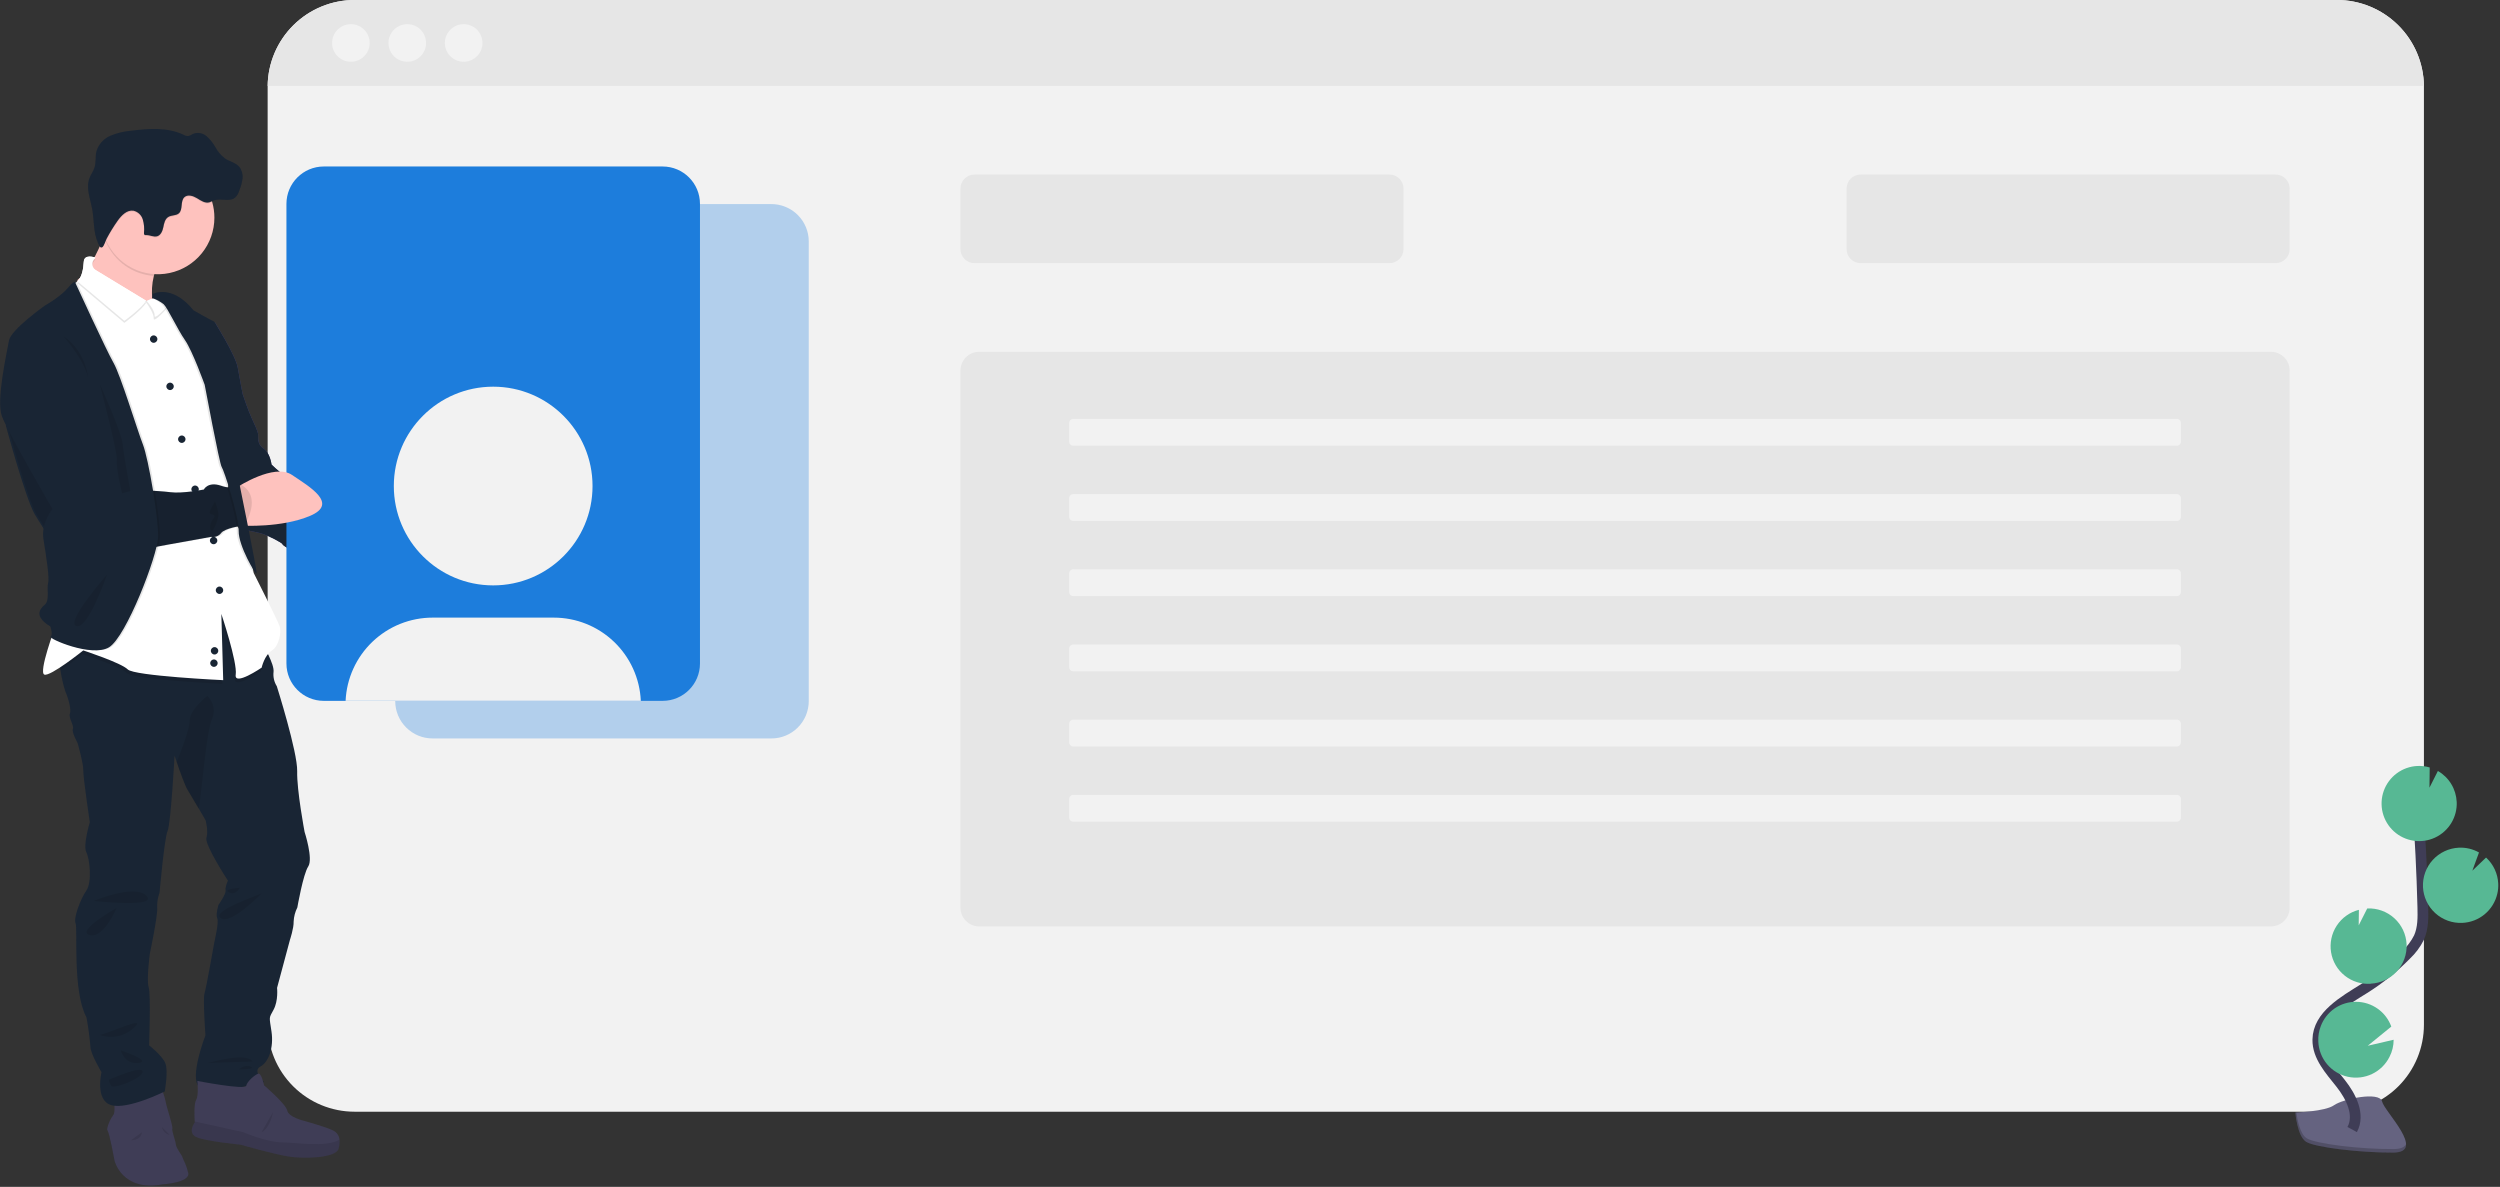 <svg width="931" height="442" viewBox="0 0 931 442" fill="none" xmlns="http://www.w3.org/2000/svg">
<rect x="0" y="0" width="931" height="442" fill="#333333" stroke="none"/>
<g id="about">
<g id="card">
<path id="Vector" d="M902.67 32V381.62C902.67 385.872 901.833 390.083 900.205 394.011C898.578 397.94 896.193 401.509 893.186 404.516C890.179 407.523 886.61 409.908 882.681 411.535C878.753 413.162 874.542 414 870.29 414H132.05C123.462 414 115.226 410.589 109.154 404.516C103.081 398.444 99.67 390.208 99.67 381.62V32C99.775 23.48 103.232 15.344 109.293 9.355C115.353 3.366 123.529 0.005 132.05 0H870.29C878.811 0.005 886.987 3.366 893.047 9.355C899.108 15.344 902.565 23.48 902.67 32V32Z" fill="#F2F2F2"/>
<path id="Vector_2" opacity="0.3" d="M287.25 76H161.09C157.4 76.003 153.862 77.47 151.254 80.081C148.645 82.691 147.18 86.23 147.18 89.92V261.09C147.183 264.78 148.65 268.318 151.261 270.926C153.871 273.535 157.41 275 161.1 275H287.25C289.078 275.001 290.888 274.643 292.578 273.944C294.267 273.246 295.802 272.222 297.096 270.93C298.389 269.638 299.416 268.105 300.117 266.416C300.817 264.728 301.179 262.918 301.18 261.09V89.92C301.18 88.091 300.82 86.28 300.119 84.591C299.419 82.901 298.393 81.366 297.099 80.074C295.806 78.781 294.27 77.756 292.58 77.057C290.89 76.358 289.079 75.999 287.25 76Z" fill="#1D7DDC"/>
<path id="Vector_3" d="M902.67 32H99.67C99.775 23.48 103.232 15.344 109.293 9.355C115.353 3.366 123.529 0.005 132.05 0H870.29C878.811 0.005 886.987 3.366 893.047 9.355C899.108 15.344 902.565 23.48 902.67 32V32Z" fill="#E6E6E6"/>
<path id="Vector_4" d="M130.67 23C134.536 23 137.67 19.866 137.67 16C137.67 12.134 134.536 9 130.67 9C126.804 9 123.67 12.134 123.67 16C123.67 19.866 126.804 23 130.67 23Z" fill="#F2F2F2"/>
<path id="Vector_5" d="M151.67 23C155.536 23 158.67 19.866 158.67 16C158.67 12.134 155.536 9 151.67 9C147.804 9 144.67 12.134 144.67 16C144.67 19.866 147.804 23 151.67 23Z" fill="#F2F2F2"/>
<path id="Vector_6" d="M172.67 23C176.536 23 179.67 19.866 179.67 16C179.67 12.134 176.536 9 172.67 9C168.804 9 165.67 12.134 165.67 16C165.67 19.866 168.804 23 172.67 23Z" fill="#F2F2F2"/>
<path id="Vector_7" d="M517.43 65H362.91C360.016 65 357.67 67.346 357.67 70.24V92.76C357.67 95.654 360.016 98 362.91 98H517.43C520.324 98 522.67 95.654 522.67 92.76V70.24C522.67 67.346 520.324 65 517.43 65Z" fill="#E6E6E6"/>
<path id="Vector_8" d="M847.43 65H692.91C690.016 65 687.67 67.346 687.67 70.24V92.76C687.67 95.654 690.016 98 692.91 98H847.43C850.324 98 852.67 95.654 852.67 92.76V70.24C852.67 67.346 850.324 65 847.43 65Z" fill="#E6E6E6"/>
<path id="Vector_9" d="M845.66 131H364.68C360.808 131 357.67 134.138 357.67 138.01V337.99C357.67 341.862 360.808 345 364.68 345H845.66C849.531 345 852.67 341.862 852.67 337.99V138.01C852.67 134.138 849.531 131 845.66 131Z" fill="#E6E6E6"/>
</g>
<g id="text">
<path id="Vector_10" d="M810.65 156H399.69C398.851 156 398.17 156.681 398.17 157.52V164.48C398.17 165.319 398.851 166 399.69 166H810.65C811.49 166 812.17 165.319 812.17 164.48V157.52C812.17 156.681 811.49 156 810.65 156Z" fill="#F2F2F2"/>
<path id="Vector_11" d="M810.65 184H399.69C398.851 184 398.17 184.681 398.17 185.52V192.48C398.17 193.319 398.851 194 399.69 194H810.65C811.49 194 812.17 193.319 812.17 192.48V185.52C812.17 184.681 811.49 184 810.65 184Z" fill="#F2F2F2"/>
<path id="Vector_12" d="M810.65 212H399.69C398.851 212 398.17 212.681 398.17 213.52V220.48C398.17 221.319 398.851 222 399.69 222H810.65C811.49 222 812.17 221.319 812.17 220.48V213.52C812.17 212.681 811.49 212 810.65 212Z" fill="#F2F2F2"/>
<path id="Vector_13" d="M810.65 240H399.69C398.851 240 398.17 240.681 398.17 241.52V248.48C398.17 249.319 398.851 250 399.69 250H810.65C811.49 250 812.17 249.319 812.17 248.48V241.52C812.17 240.681 811.49 240 810.65 240Z" fill="#F2F2F2"/>
<path id="Vector_14" d="M810.65 268H399.69C398.851 268 398.17 268.681 398.17 269.52V276.48C398.17 277.319 398.851 278 399.69 278H810.65C811.49 278 812.17 277.319 812.17 276.48V269.52C812.17 268.681 811.49 268 810.65 268Z" fill="#F2F2F2"/>
<path id="Vector_15" d="M810.65 296H399.69C398.851 296 398.17 296.681 398.17 297.52V304.48C398.17 305.319 398.851 306 399.69 306H810.65C811.49 306 812.17 305.319 812.17 304.48V297.52C812.17 296.681 811.49 296 810.65 296Z" fill="#F2F2F2"/>
</g>
<g id="character">
<path id="Vector_16" opacity="0.1" d="M60.6 441.05C45.42 443.9 42.65 432.25 42.65 432.25C42.65 432.25 40.76 421.89 40.07 421.12C39.981 420.971 39.925 420.805 39.904 420.633C39.883 420.46 39.899 420.286 39.95 420.12L43.6 430.6C43.6 430.6 46.6 436.9 57.84 435.95C64.22 435.41 67.37 434.23 68.89 433.3C69.355 434.439 69.73 435.612 70.01 436.81C70.87 440.44 60.6 441.05 60.6 441.05Z" fill="black"/>
<path id="Vector_17" d="M156.98 204.4C151.87 206.34 139.98 206.56 134.67 206.55C133.07 206.55 132.07 206.55 132.07 206.55L128.68 199.65L132.07 193.89C132.07 193.89 135.18 193.04 139.31 192.29C145.41 191.19 153.75 190.29 157.73 192.8C164.4 196.92 163.65 201.87 156.98 204.4Z" fill="#FEC2BE"/>
<path id="Vector_18" opacity="0.1" d="M134.67 206.55C133.07 206.55 132.07 206.55 132.07 206.55L128.68 199.65L132.07 193.89C132.07 193.89 135.18 193.04 139.31 192.29C135.96 194.75 127.9 200.09 134.67 206.55Z" fill="black"/>
<path id="Vector_19" d="M78.52 121.8L80.02 120.07C80.02 120.07 87.72 132.27 88.53 136.87C89.34 141.47 90.37 146.76 90.37 146.76C90.37 146.76 92.37 152.76 93.59 155.39C94.81 158.02 96.01 160.57 96.12 161.72C96.23 162.87 95.66 165.4 98.12 167.01C100.58 168.62 101.12 173.01 101.12 173.01C101.12 173.01 109.86 181.53 114.46 181.76C119.06 181.99 132.3 184.29 131.84 186.59C131.38 188.89 137.36 190.27 139.77 190.84C142.18 191.41 124.24 198.32 134.71 207.18C134.71 207.18 128.04 208.56 127.35 210.18C126.66 211.8 119.64 209.26 119.64 209.26C119.64 209.26 118.15 205.7 112.97 205.47C107.79 205.24 105.15 202.93 105.15 202.59C105.15 202.25 99.97 199.37 97.09 198.59C94.21 197.81 90.42 197.44 90.3 196.64C90.18 195.84 73.05 121.86 73.05 121.86L78.52 121.8Z" fill="#4C4981"/>
<path id="Vector_20" d="M78.52 121.8L80.02 120.07C80.02 120.07 87.72 132.27 88.53 136.87C89.34 141.47 90.37 146.76 90.37 146.76C90.37 146.76 92.37 152.76 93.59 155.39C94.81 158.02 96.01 160.57 96.12 161.72C96.23 162.87 95.66 165.4 98.12 167.01C100.58 168.62 101.12 173.01 101.12 173.01C101.12 173.01 109.86 181.53 114.46 181.76C119.06 181.99 132.3 184.29 131.84 186.59C131.38 188.89 137.36 190.27 139.77 190.84C142.18 191.41 124.24 198.32 134.71 207.18C134.71 207.18 128.04 208.56 127.35 210.18C126.66 211.8 119.64 209.26 119.64 209.26C119.64 209.26 118.15 205.7 112.97 205.47C107.79 205.24 105.15 202.93 105.15 202.59C105.15 202.25 99.97 199.37 97.09 198.59C94.21 197.81 90.42 197.44 90.3 196.64C90.18 195.84 73.05 121.86 73.05 121.86L78.52 121.8Z" fill="#192534"/>
<path id="Vector_21" d="M60.6 441.05C45.42 443.9 42.65 432.25 42.65 432.25C42.65 432.25 40.76 421.89 40.07 421.12C39.981 420.971 39.925 420.805 39.904 420.633C39.883 420.46 39.899 420.286 39.95 420.12V420.12C40.359 418.364 41.118 416.707 42.18 415.25C43.13 414.13 42.35 409.47 42.35 409.47L59.95 404.98C60.699 406.644 61.279 408.38 61.68 410.16C61.85 411.8 64.44 419.22 64.18 420.25C63.92 421.28 65.3 424.48 65.47 426.12C65.64 427.76 67.8 430.18 67.98 431.04C68.267 431.816 68.601 432.574 68.98 433.31C69.445 434.449 69.82 435.622 70.1 436.82C70.87 440.44 60.6 441.05 60.6 441.05Z" fill="#3F3D56"/>
<path id="Vector_22" opacity="0.1" d="M48.78 424.65C48.78 424.65 52.58 424.74 52.84 421.65L48.78 424.65Z" fill="black"/>
<path id="Vector_23" d="M114.79 322.67C112.89 325.51 110.73 337.94 110.73 337.94C109.904 339.576 109.434 341.369 109.35 343.2C109.44 345.62 107.97 350.02 107.97 350.02L103.18 367.88C103.18 367.88 103.7 372.63 101.89 375.99C100.08 379.35 100.25 378.32 101.11 384.19C101.97 390.06 100.11 395.49 96.97 397.19C93.83 398.89 98.35 402.97 98.35 402.97C98.35 402.97 78.5 408.32 74.35 405.04C70.2 401.76 76.51 385.54 76.51 385.54C76.51 385.54 75.51 371.9 76.16 369.92C76.81 367.94 79.79 351.02 79.79 351.02C79.79 351.02 81.6 343.34 80.91 342.02C80.22 340.7 81.34 337.02 81.34 337.02C81.34 337.02 84.27 332.87 84.01 331.58C83.75 330.29 84.88 327.96 84.88 327.96C84.88 327.96 76.08 314.5 76.88 311.96C77.68 309.42 76.54 305.41 76.54 305.41C76.54 305.41 75.43 303.5 74.09 301.22C72.45 298.42 70.47 295.06 69.81 294.02C68.96 292.68 66.92 287.02 65.81 283.76C65.33 282.37 65.01 281.42 65.01 281.42C65.01 281.42 63.62 306.79 62.42 309.42C61.22 312.05 59.42 332.42 59.42 332.42C58.749 334.242 58.453 336.181 58.55 338.12C58.73 341.31 55.79 355.2 55.79 355.2C55.79 355.2 54.5 365.04 55.36 367.63C56.22 370.22 55.53 389.28 55.53 389.28C55.53 389.28 60.28 392.99 61.53 395.84C62.78 398.69 61.36 406.45 61.36 406.45C61.36 406.45 47.55 413.36 41.42 411.55C35.29 409.74 37.8 399.29 37.8 399.29C37.8 399.29 33.66 392.39 33.66 389.72C33.354 386.071 32.864 382.44 32.19 378.84C26.93 369.18 29 345.71 28.14 343.84C27.28 341.97 29.95 334.84 32.14 331.68C34.33 328.52 33.44 319.86 32.14 317.35C30.84 314.84 33.44 306.22 33.44 306.22C33.44 306.22 30.94 289.48 31.02 286.89C31.1 284.3 28.87 276.63 28.87 276.63C28.87 276.63 26.62 272.63 27.14 271.45C27.66 270.27 25.41 267.14 26.02 265.76C26.63 264.38 25.5 260.15 24.38 257.64C23.544 255.05 22.928 252.394 22.54 249.7C22.01 246.7 21.62 244.1 21.62 244.1L35.86 232.62L71.18 223.35L84.56 219.04L97.56 239.57C97.56 239.57 98.9 241.72 100.09 244.2C101.09 246.33 102.03 248.71 101.87 250.2C101.655 252.069 102.081 253.956 103.08 255.55C103.08 255.55 110.85 280.14 110.67 287.21C110.49 294.28 113.43 309.82 113.43 309.82C113.43 309.82 116.69 319.82 114.79 322.67Z" fill="#192534"/>
<path id="Vector_24" d="M62.23 122.66C61.68 122.43 24.14 106.93 29.31 103.85C32.38 102.02 36.16 94.27 38.74 88.2C40.55 83.97 41.74 80.55 41.74 80.55C41.74 80.55 71.87 75.2 61.09 93.67C59.389 96.499 58.109 99.562 57.29 102.76C54.24 115.34 61.97 122.43 62.23 122.66Z" fill="#FEC2BE"/>
<path id="Vector_25" opacity="0.1" d="M61.12 93.67C59.419 96.499 58.139 99.562 57.32 102.76C53.496 102.498 49.817 101.195 46.681 98.992C43.545 96.788 41.072 93.769 39.53 90.26C39.23 89.588 38.966 88.9 38.74 88.2C40.55 83.97 41.74 80.55 41.74 80.55C41.74 80.55 71.9 75.2 61.12 93.67Z" fill="black"/>
<path id="Vector_26" d="M79.84 81.07C79.841 85.9 78.182 90.583 75.14 94.334C72.098 98.085 67.859 100.676 63.133 101.673C58.408 102.669 53.483 102.01 49.185 99.807C44.888 97.603 41.479 93.989 39.53 89.57C38.342 86.894 37.732 83.998 37.74 81.07C37.737 75.995 39.568 71.09 42.895 67.258C46.222 63.426 50.821 60.925 55.846 60.215C60.871 59.505 65.984 60.635 70.242 63.396C74.5 66.156 77.617 70.363 79.02 75.24C79.569 77.135 79.845 79.098 79.84 81.07V81.07Z" fill="#FEC2BE"/>
<path id="Vector_27" opacity="0.1" d="M100.18 244.2C97.98 246.2 97.13 250.02 97.13 250.02C97.13 250.02 86.78 257.09 87.47 252.6C88.16 248.11 82.12 230 82.12 230L82.81 254.67C82.81 254.67 49.67 253.12 47.26 250.67C44.85 248.22 30.69 243.59 30.69 243.59C30.69 243.59 26.36 247.07 22.38 249.71C21.85 246.71 21.46 244.11 21.46 244.11L35.7 232.63L71.18 223.35L84.56 219.04L97.56 239.57C97.56 239.57 98.96 241.75 100.18 244.2Z" fill="black"/>
<path id="Vector_28" d="M101.24 242.25C98.48 243.98 97.44 248.63 97.44 248.63C97.44 248.63 87.09 255.71 87.78 251.22C88.47 246.73 82.43 228.62 82.43 228.62L83.12 253.29C83.12 253.29 49.99 251.74 47.57 249.29C45.15 246.84 31.01 242.22 31.01 242.22C31.01 242.22 18.75 252.06 16.51 251.22C14.27 250.38 20.51 233.62 20.51 233.62L26.89 135.62C26.89 135.62 25.17 106.46 27.76 105.42C28.158 105.26 28.523 105.029 28.84 104.74C30.55 103.21 31.06 100.1 31.21 97.48C31.38 94.38 35.52 95.93 35.52 95.93L33.11 99.04L54.49 112.04L54.68 112.15C55.514 111.714 56.372 111.327 57.25 110.99C59.14 110.26 61.66 109.57 63.31 110.25C64.225 110.709 65.004 111.398 65.57 112.25C66.79 114.083 67.768 116.066 68.48 118.15L76.18 131.29C76.18 131.29 80.18 148.72 80.18 149.41C80.18 150.1 81.39 165.97 82.77 167.7C84.15 169.43 85.53 178.05 85.01 180.64C84.49 183.23 85.87 192.9 85.87 192.9C91.57 197.55 94.5 213.43 94.5 213.43C94.5 213.43 103.5 231.21 104.16 233.28C104.82 235.35 104 240.52 101.24 242.25Z" fill="white"/>
<path id="Vector_29" opacity="0.1" d="M54.46 112.75C52.36 115.86 46.31 120.23 46.31 120.23L28.81 105.45C30.52 103.92 31.03 100.81 31.18 98.2C31.35 95.09 35.49 96.64 35.49 96.64L34.99 97.29C34.75 97.599 34.578 97.956 34.485 98.336C34.392 98.717 34.38 99.113 34.451 99.498C34.522 99.883 34.673 100.249 34.896 100.572C35.118 100.894 35.405 101.166 35.74 101.37L54.46 112.75Z" fill="black"/>
<path id="Vector_30" d="M54.46 112.02C52.36 115.13 46.31 119.49 46.31 119.49L28.81 104.75C30.52 103.22 31.03 100.11 31.18 97.49C31.35 94.39 35.49 95.94 35.49 95.94L34.99 96.59C34.75 96.899 34.578 97.256 34.485 97.636C34.392 98.017 34.38 98.413 34.451 98.798C34.522 99.183 34.673 99.549 34.896 99.872C35.118 100.194 35.405 100.466 35.74 100.67L54.46 112.02Z" fill="white"/>
<g id="picture">
<path id="Vector_31" d="M246.75 62H120.59C112.902 62 106.67 68.232 106.67 75.92V247.08C106.67 254.768 112.902 261 120.59 261H246.75C254.438 261 260.67 254.768 260.67 247.08V75.92C260.67 68.232 254.438 62 246.75 62Z" fill="#1D7DDC"/>
<path id="Vector_32" d="M238.64 261H128.7C129.073 252.654 132.651 244.774 138.688 239C144.725 233.226 152.756 230.002 161.11 230H206.23C214.584 230.002 222.615 233.226 228.652 239C234.689 244.774 238.267 252.654 238.64 261V261Z" fill="#F2F2F2"/>
<path id="Vector_33" d="M183.66 218C204.095 218 220.66 201.435 220.66 181C220.66 160.565 204.095 144 183.66 144C163.225 144 146.66 160.565 146.66 181C146.66 201.435 163.225 218 183.66 218Z" fill="#F2F2F2"/>
</g>
<path id="Vector_34" opacity="0.1" d="M62.55 114.35C60.29 117.05 57.09 120.11 57.24 118.58C57.39 117.05 55.33 113.65 54.01 112.13C56.06 111.48 58.27 111.543 60.28 112.31C61.209 112.77 61.994 113.476 62.55 114.35V114.35Z" fill="black"/>
<path id="Vector_35" d="M62.89 113.31C60.63 116.01 57.43 119.08 57.58 117.54C57.73 116 55.88 113.54 54.58 112C56.47 111.27 58.99 110.59 60.64 111.27C61.558 111.738 62.334 112.443 62.89 113.31V113.31Z" fill="white"/>
<path id="Vector_36" d="M57.23 127.66C57.992 127.66 58.61 127.042 58.61 126.28C58.61 125.518 57.992 124.9 57.23 124.9C56.468 124.9 55.85 125.518 55.85 126.28C55.85 127.042 56.468 127.66 57.23 127.66Z" fill="#192534"/>
<path id="Vector_37" d="M67.7 164.94C68.462 164.94 69.08 164.322 69.08 163.56C69.08 162.798 68.462 162.18 67.7 162.18C66.938 162.18 66.32 162.798 66.32 163.56C66.32 164.322 66.938 164.94 67.7 164.94Z" fill="#192534"/>
<path id="Vector_38" d="M79.55 202.67C80.312 202.67 80.93 202.052 80.93 201.29C80.93 200.528 80.312 199.91 79.55 199.91C78.788 199.91 78.17 200.528 78.17 201.29C78.17 202.052 78.788 202.67 79.55 202.67Z" fill="#192534"/>
<path id="Vector_39" d="M79.9 243.74C80.662 243.74 81.28 243.122 81.28 242.36C81.28 241.598 80.662 240.98 79.9 240.98C79.138 240.98 78.52 241.598 78.52 242.36C78.52 243.122 79.138 243.74 79.9 243.74Z" fill="#192534"/>
<path id="Vector_40" d="M63.33 145.26C64.092 145.26 64.71 144.642 64.71 143.88C64.71 143.118 64.092 142.5 63.33 142.5C62.568 142.5 61.95 143.118 61.95 143.88C61.95 144.642 62.568 145.26 63.33 145.26Z" fill="#192534"/>
<path id="Vector_41" d="M72.65 183.57C73.412 183.57 74.03 182.952 74.03 182.19C74.03 181.428 73.412 180.81 72.65 180.81C71.888 180.81 71.27 181.428 71.27 182.19C71.27 182.952 71.888 183.57 72.65 183.57Z" fill="#192534"/>
<path id="Vector_42" d="M81.74 221.19C82.502 221.19 83.12 220.572 83.12 219.81C83.12 219.048 82.502 218.43 81.74 218.43C80.978 218.43 80.36 219.048 80.36 219.81C80.36 220.572 80.978 221.19 81.74 221.19Z" fill="#192534"/>
<path id="Vector_43" d="M5.24 149.64L2.18 158.5C2.18 158.5 9.54 185.88 12.99 191.63C16.44 197.38 21.46 204.75 21.46 204.75C27.224 207.345 33.634 208.149 39.86 207.06C49.76 205.06 78.63 199.92 78.63 199.92C79.312 200.044 80.015 199.981 80.665 199.738C81.314 199.495 81.886 199.081 82.32 198.54C83.58 196.69 90.18 195.75 90.18 195.75C90.18 195.75 97.77 184.75 88.45 180.11C88.45 180.11 87.3 182.64 82.36 180.91C77.42 179.18 75.91 182.29 75.91 182.29C75.91 182.29 67.86 183.9 63.37 183.29C58.88 182.68 47.73 182.48 46.58 181.56C46.289 181.302 45.908 181.17 45.52 181.193C45.132 181.215 44.769 181.39 44.51 181.68C43.172 181.198 41.925 180.495 40.82 179.6C39.9 178.6 38.64 180.76 38.64 180.76C38.64 180.76 37.03 179.83 37.49 178.68C37.95 177.53 35.99 173.16 35.99 173.16C35.471 171.487 35.355 169.716 35.65 167.99C36.22 165.68 32.77 157.4 32.77 157.4C32.726 156.005 32.881 154.611 33.23 153.26C33.81 151.19 28.86 147.05 28.86 147.05C28.86 147.05 24.03 123.58 13.79 131.29C3.55 139 5.24 149.64 5.24 149.64Z" fill="#192534"/>
<path id="Vector_44" d="M88.41 181.39C88.41 181.39 102.1 172.39 108.72 176.85C115.34 181.31 126.15 187.55 115.51 192.09C104.87 196.63 90.18 195.75 90.18 195.75L88.41 181.39Z" fill="#FEC2BE"/>
<path id="Vector_45" opacity="0.1" d="M53.18 79.75C52.937 78.943 52.486 78.215 51.871 77.639C51.257 77.063 50.501 76.66 49.68 76.47C47.25 76.1 45.22 78.22 43.79 80.22C42.294 82.322 40.931 84.517 39.71 86.79C39.34 87.48 38.71 89.68 38.06 90.06C37.18 90.58 36.79 89.21 36.44 88.43C34.66 84.48 35.05 79.94 34.28 75.75C33.657 73.314 33.163 70.848 32.8 68.36C32.53 71.36 33.71 74.53 34.28 77.59C35.05 81.78 34.66 86.32 36.44 90.28C36.79 91.05 37.18 92.42 38.06 91.9C38.71 91.52 39.34 89.32 39.71 88.63C40.931 86.357 42.294 84.162 43.79 82.06C45.22 80.06 47.25 77.94 49.68 78.31C50.501 78.5 51.257 78.903 51.871 79.479C52.486 80.055 52.937 80.783 53.18 81.59C53.46 82.426 53.619 83.299 53.65 84.18C53.771 82.687 53.612 81.184 53.18 79.75V79.75Z" fill="black"/>
<path id="Vector_46" opacity="0.1" d="M89.18 68.86C88.905 69.905 88.356 70.858 87.59 71.62C85.49 73.38 82.17 71.72 79.59 72.7C79.079 72.949 78.555 73.169 78.02 73.36C76.4 73.8 74.82 72.71 73.38 71.84C71.94 70.97 69.96 70.32 68.71 71.45C67.09 72.92 68.27 76.07 66.6 77.5C65.53 78.4 63.86 78.09 62.68 78.83C61.5 79.57 61.15 81.19 60.85 82.59C60.55 83.99 59.96 85.59 58.58 86C57.2 86.41 55.94 85.51 54.58 85.56C54.3 85.56 53.98 85.61 53.79 85.4C53.747 85.349 53.714 85.292 53.69 85.23C53.69 85.69 53.69 86.16 53.69 86.62C53.672 86.728 53.674 86.838 53.698 86.944C53.722 87.05 53.767 87.151 53.83 87.24C54.02 87.45 54.34 87.41 54.62 87.4C55.97 87.4 57.32 88.23 58.62 87.84C59.92 87.45 60.62 85.84 60.89 84.44C61.16 83.04 61.5 81.44 62.72 80.67C63.94 79.9 65.57 80.24 66.64 79.34C68.31 77.92 67.13 74.76 68.75 73.34C70 72.21 71.99 72.86 73.42 73.73C74.85 74.6 76.42 75.73 78.06 75.26C78.61 75.11 79.06 74.79 79.63 74.59C82.19 73.59 85.51 75.27 87.63 73.51C88.382 72.743 88.916 71.791 89.18 70.75C89.76 69.344 90.154 67.868 90.35 66.36C90.405 65.848 90.405 65.332 90.35 64.82C90.12 66.208 89.728 67.564 89.18 68.86V68.86Z" fill="black"/>
<path id="Vector_47" opacity="0.1" d="M80.02 186.68C79.9 187.49 77.37 190.68 78.29 191.28C79.21 191.88 80.71 191.51 79.29 193.36C77.87 195.21 78.03 197.96 78.95 197.61C79.87 197.26 81.37 193.13 81.37 191.51C81.146 189.845 80.692 188.22 80.02 186.68V186.68Z" fill="black"/>
<path id="Vector_48" opacity="0.1" d="M88.9 398.25C88.9 398.25 91.15 396.25 93.39 397.25C95.63 398.25 88.9 398.25 88.9 398.25Z" fill="black"/>
<path id="Vector_49" opacity="0.1" d="M60.26 419.65C60.407 420.379 60.762 421.05 61.282 421.583C61.802 422.115 62.465 422.486 63.19 422.65L60.26 419.65Z" fill="black"/>
<path id="Vector_50" d="M126.09 427.75C125.23 431.29 113.15 431.63 107.37 430.68C101.59 429.73 89.59 426.28 89.59 426.28C89.59 426.28 77 425.08 73.29 423.52C69.58 421.96 72.51 418 72.51 418V417.63C72.42 416.19 72.17 410.95 73.06 409.54C74.06 407.91 73.49 402.54 73.49 402.54C73.49 402.54 91.35 405.99 91.69 404.35C92.03 402.71 94.8 400.35 96.09 399.86C97.38 399.37 98.34 404.18 98.34 404.18C98.34 404.18 106.45 411.08 106.97 413.58C107.49 416.08 113.18 417.38 113.18 417.38C113.18 417.38 121.81 419.79 124.05 421C124.701 421.307 125.262 421.776 125.679 422.363C126.096 422.95 126.354 423.634 126.43 424.35C126.527 425.495 126.412 426.647 126.09 427.75V427.75Z" fill="#3F3D56"/>
<path id="Vector_51" opacity="0.1" d="M126.09 427.75C125.23 431.29 113.15 431.63 107.37 430.68C101.59 429.73 89.59 426.28 89.59 426.28C89.59 426.28 77 425.08 73.29 423.52C69.58 421.96 72.51 418 72.51 418V417.63L90.57 421.63C90.57 421.63 99.46 425.43 105.15 425.43C110.15 425.43 121.26 427.43 126.43 424.43C126.517 425.548 126.402 426.673 126.09 427.75V427.75Z" fill="black"/>
<path id="Vector_52" opacity="0.1" d="M101.67 414.13C101.67 414.13 100.81 419.82 97.36 421.72L101.67 414.13Z" fill="black"/>
<path id="Vector_53" opacity="0.1" d="M79.02 75.24C78.7 75.413 78.365 75.557 78.02 75.67C76.4 76.1 74.82 75.01 73.38 74.14C71.94 73.27 69.96 72.62 68.71 73.75C67.09 75.22 68.27 78.38 66.6 79.8C65.54 80.7 63.86 80.39 62.68 81.13C61.5 81.87 61.15 83.49 60.85 84.89C60.55 86.29 59.96 87.89 58.59 88.3C57.22 88.71 55.94 87.81 54.59 87.86C54.31 87.86 53.99 87.91 53.8 87.7C53.737 87.611 53.692 87.51 53.668 87.404C53.644 87.298 53.642 87.188 53.66 87.08C53.836 85.401 53.69 83.704 53.23 82.08C52.986 81.271 52.533 80.541 51.917 79.963C51.301 79.386 50.543 78.981 49.72 78.79C47.3 78.42 45.26 80.54 43.83 82.54C42.334 84.642 40.971 86.837 39.75 89.11C39.675 89.256 39.608 89.406 39.55 89.56C38.362 86.884 37.752 83.988 37.76 81.06C37.757 75.985 39.588 71.08 42.915 67.248C46.242 63.416 50.841 60.915 55.866 60.205C60.891 59.495 66.004 60.625 70.262 63.386C74.52 66.147 77.637 70.353 79.04 75.23L79.02 75.24Z" fill="black"/>
<path id="Vector_54" d="M43.81 82.2C45.24 80.2 47.27 78.09 49.7 78.46C50.52 78.65 51.275 79.055 51.886 79.633C52.498 80.211 52.944 80.942 53.18 81.75C53.648 83.373 53.797 85.07 53.62 86.75C53.582 86.97 53.632 87.197 53.76 87.38C53.95 87.58 54.27 87.55 54.55 87.54C55.9 87.54 57.25 88.37 58.55 87.98C59.85 87.59 60.55 85.98 60.82 84.57C61.09 83.16 61.43 81.57 62.65 80.81C63.87 80.05 65.5 80.38 66.57 79.47C68.23 78.05 67.06 74.9 68.68 73.42C69.93 72.3 71.92 72.94 73.35 73.81C74.78 74.68 76.35 75.81 77.99 75.34C78.525 75.146 79.049 74.922 79.56 74.67C82.12 73.67 85.44 75.35 87.56 73.6C88.326 72.838 88.875 71.885 89.15 70.84C89.732 69.431 90.125 67.952 90.32 66.44C90.501 64.915 90.081 63.381 89.15 62.16C87.78 60.54 85.47 60.16 83.72 58.95C82.298 57.836 81.117 56.444 80.25 54.86C79.383 53.275 78.242 51.856 76.88 50.67C76.188 50.087 75.35 49.704 74.456 49.565C73.562 49.426 72.646 49.535 71.81 49.88C71.305 50.232 70.743 50.495 70.15 50.66C69.505 50.671 68.87 50.497 68.32 50.16C62.32 47.34 55.37 47.84 48.81 48.68C46.166 48.897 43.571 49.524 41.12 50.54C39.899 51.059 38.804 51.835 37.91 52.815C37.017 53.795 36.344 54.957 35.94 56.22C35.4 58.22 35.81 60.45 35.17 62.44C34.73 63.8 33.83 64.96 33.32 66.29C31.93 69.93 33.6 73.93 34.32 77.76C35.09 81.95 34.7 86.48 36.48 90.44C36.83 91.22 37.22 92.58 38.1 92.07C38.75 91.69 39.38 89.48 39.75 88.79C40.966 86.512 42.322 84.311 43.81 82.2V82.2Z" fill="#192534"/>
<path id="Vector_55" opacity="0.1" d="M5.93 149.64L2.82 158.5C2.82 158.5 10.18 185.88 13.63 191.63C17.08 197.38 22.18 204.75 22.18 204.75C27.944 207.345 34.354 208.149 40.58 207.06C50.48 205.06 79.35 199.92 79.35 199.92C80.032 200.044 80.735 199.981 81.385 199.738C82.034 199.495 82.606 199.081 83.04 198.54C84.3 196.7 90.86 195.78 90.86 195.78C90.86 195.78 98.45 184.78 89.13 180.14C89.13 180.14 87.98 182.67 83.04 180.94C78.1 179.21 76.59 182.32 76.59 182.32C76.59 182.32 68.59 183.93 64.05 183.32C59.51 182.71 48.41 182.51 47.26 181.59C47.113 181.463 46.943 181.367 46.759 181.306C46.574 181.246 46.38 181.222 46.187 181.237C45.993 181.252 45.805 181.305 45.632 181.393C45.459 181.481 45.306 181.602 45.18 181.75C43.842 181.268 42.595 180.565 41.49 179.67C40.57 178.67 39.31 180.83 39.31 180.83C39.31 180.83 37.7 179.9 38.16 178.75C38.62 177.6 36.66 173.23 36.66 173.23C36.141 171.557 36.025 169.786 36.32 168.06C36.89 165.75 33.44 157.47 33.44 157.47C33.396 156.075 33.551 154.681 33.9 153.33C34.48 151.26 29.53 147.12 29.53 147.12C29.53 147.12 24.7 123.65 14.46 131.36C4.22 139.07 5.93 149.64 5.93 149.64Z" fill="black"/>
<path id="Vector_56" opacity="0.1" d="M27.09 209.46C26.75 209.69 20.88 222.12 20.19 218.78C19.5 215.44 25.25 227.87 26.19 218.67L27.09 209.46Z" fill="black"/>
<path id="Vector_57" opacity="0.1" d="M56.92 109.49C56.92 109.49 63.33 105.58 71.39 115.58C71.39 115.58 77.25 118.92 78.98 119.73C80.71 120.54 82.66 141.93 82.66 141.93C82.66 141.93 86.46 151.13 85.42 156.43C84.38 161.73 88.42 179.89 88.42 179.89C88.42 179.89 95.1 212.57 94.87 213.49C94.64 214.41 88.07 203.25 88.18 197.75C88.29 192.25 82.66 174.97 81.86 173.93C81.06 172.89 75.53 143.33 75.53 143.33C75.53 143.33 71.04 130.75 68.18 126.63C65.32 122.51 61.73 114.63 60.24 113.28C59.163 112.35 57.962 111.576 56.67 110.98L56.92 109.49Z" fill="black"/>
<path id="Vector_58" d="M56.83 109.49C56.83 109.49 64.02 105.58 72.08 115.58C72.08 115.58 77.94 118.92 79.67 119.73C81.4 120.54 83.35 141.93 83.35 141.93C83.35 141.93 87.15 151.13 86.11 156.43C85.07 161.73 89.11 179.89 89.11 179.89C89.11 179.89 95.79 212.57 95.56 213.49C95.33 214.41 88.77 203.25 88.88 197.73C88.99 192.21 83.36 174.95 82.56 173.91C81.76 172.87 76.23 143.31 76.23 143.31C76.23 143.31 71.74 130.77 68.87 126.63C66 122.49 62.42 114.63 60.93 113.28C59.652 112.276 58.211 111.498 56.67 110.98L56.83 109.49Z" fill="#192534"/>
<path id="Vector_59" opacity="0.1" d="M78.89 267.96C76.89 272.34 75.18 294.33 74.03 301.31C72.39 298.51 70.41 295.15 69.75 294.11C68.9 292.77 66.86 287.11 65.75 283.85C67.05 280.69 70.64 271.63 70.64 268.31C70.64 264.25 77.2 259.16 77.2 259.16C78.376 260.259 79.174 261.704 79.478 263.285C79.781 264.866 79.576 266.503 78.89 267.96V267.96Z" fill="black"/>
<path id="Vector_60" opacity="0.1" d="M34.89 335.52C34.89 335.52 50.07 329.05 54.56 333.62C59.05 338.19 34.89 335.52 34.89 335.52Z" fill="black"/>
<path id="Vector_61" opacity="0.1" d="M43.43 338.11C43.43 338.11 28.07 346.74 33.34 348.21C38.61 349.68 43.43 338.11 43.43 338.11Z" fill="black"/>
<path id="Vector_62" opacity="0.1" d="M89.33 330.6C89.33 330.6 82.78 331.04 85.28 332.33C87.78 333.62 89.33 330.6 89.33 330.6Z" fill="black"/>
<path id="Vector_63" opacity="0.1" d="M97.53 332.59C97.44 333.02 78.46 339.15 82.17 341.91C85.88 344.67 97.53 332.59 97.53 332.59Z" fill="black"/>
<path id="Vector_64" opacity="0.1" d="M37.18 385.4C40.03 384.96 55.91 377.63 49.69 382.89C48.03 384.406 45.988 385.44 43.784 385.882C41.579 386.325 39.297 386.158 37.18 385.4V385.4Z" fill="black"/>
<path id="Vector_65" opacity="0.1" d="M44.98 391.18C44.98 391.18 46.36 396.53 51.63 395.84C56.9 395.15 44.98 391.18 44.98 391.18Z" fill="black"/>
<path id="Vector_66" opacity="0.1" d="M40.58 402.05C41.53 401.79 52.84 396.61 53.09 399.05C53.34 401.49 42.31 405.69 41.45 404.4C40.949 403.712 40.648 402.899 40.58 402.05Z" fill="black"/>
<path id="Vector_67" opacity="0.1" d="M77.18 395.84C78.56 395.75 91.5 391.61 94.09 395.32L77.18 395.84Z" fill="black"/>
<path id="Vector_68" d="M79.67 248.34C80.432 248.34 81.05 247.722 81.05 246.96C81.05 246.198 80.432 245.58 79.67 245.58C78.908 245.58 78.29 246.198 78.29 246.96C78.29 247.722 78.908 248.34 79.67 248.34Z" fill="#192534"/>
<path id="Vector_69" opacity="0.1" d="M28.82 105.58C28.82 105.58 29.05 103.5 26.06 107.07C23.07 110.64 17.43 113.74 17.43 113.74C17.43 113.74 4.66 122.74 3.97 126.86C3.28 130.98 -0.86 148.95 1.32 154.93C3.5 160.91 20.18 189.56 20.18 189.56C20.18 189.56 15.81 194.74 16.85 200.83C17.89 206.92 19.15 215.33 18.57 217.17C17.99 219.01 19.26 223.61 17.31 225.22C15.36 226.83 13.31 229.59 19.38 233.28C19.38 233.28 20.53 236.38 19.49 237.07C18.45 237.76 34.79 244.9 41.23 241.07C47.67 237.24 59.3 206.9 59.53 200.07C59.76 193.24 55.96 170.85 53.89 165.56C51.82 160.27 45.61 139.67 42.96 135.07C40.31 130.47 28.82 105.58 28.82 105.58Z" fill="black"/>
<path id="Vector_70" d="M28.18 105.58C28.18 105.58 28.41 103.5 25.42 107.07C22.43 110.64 16.79 113.74 16.79 113.74C16.79 113.74 4.02 122.74 3.33 126.86C2.64 130.98 -1.5 148.95 0.68 154.93C2.86 160.91 19.55 189.56 19.55 189.56C19.55 189.56 15.18 194.75 16.18 200.83C17.18 206.91 18.49 215.33 17.91 217.17C17.33 219.01 18.6 223.61 16.65 225.22C14.7 226.83 12.65 229.59 18.72 233.28C18.72 233.28 19.87 236.38 18.83 237.07C17.79 237.76 34.13 244.9 40.57 241.07C47.01 237.24 58.64 206.9 58.87 200.07C59.1 193.24 55.3 170.85 53.23 165.56C51.16 160.27 44.93 139.75 42.28 135.14C39.63 130.53 28.18 105.58 28.18 105.58Z" fill="#192534"/>
<path id="Vector_71" opacity="0.1" d="M23.53 125.13C23.53 125.13 33.42 136.06 33.08 143.31C33.08 143.31 33.18 131.58 23.53 125.13Z" fill="black"/>
<path id="Vector_72" opacity="0.1" d="M37.18 143.08C37.18 143.43 43.85 168.28 43.51 171.38C43.17 174.48 45.46 183.69 45.46 183.69L48.57 182.89C48.57 182.89 46.15 170.12 45.69 165.4C45.23 160.68 37.18 143.08 37.18 143.08Z" fill="black"/>
<path id="Vector_73" opacity="0.1" d="M39.86 213.95C39.63 214.29 24.1 231.9 28.47 233.16C32.84 234.42 39.86 213.95 39.86 213.95Z" fill="black"/>
</g>
<g id="flower">
<g id="earth">
<path id="Vector_74" d="M854.79 414.29C854.79 414.29 865.87 413.95 869.2 411.58C872.53 409.21 886.2 406.36 887.07 410.17C887.94 413.98 903.72 429.17 891.21 429.23C878.7 429.29 862.15 427.29 858.82 425.23C855.49 423.17 854.79 414.29 854.79 414.29Z" fill="#656380"/>
<path id="Vector_75" opacity="0.2" d="M891.44 427.91C878.93 428.01 862.38 425.96 859.04 423.91C856.51 422.36 855.5 416.82 855.16 414.26H854.79C854.79 414.26 855.49 423.2 858.79 425.26C862.09 427.32 878.68 429.34 891.18 429.26C894.79 429.26 896.04 427.95 895.97 426.05C895.5 427.17 894.12 427.89 891.44 427.91Z" fill="black"/>
</g>
<g id="stem">
<path id="Vector_76" d="M875.95 420.64C878.95 415.13 875.55 408.37 871.67 403.46C867.79 398.55 863.06 393.46 863.16 387.17C863.3 378.17 872.86 372.86 880.49 368.09C886.149 364.544 891.371 360.345 896.05 355.58C898.005 353.739 899.623 351.569 900.83 349.17C902.41 345.66 902.36 341.65 902.26 337.8C901.933 324.96 901.3 312.13 900.36 299.31" stroke="#3F3D56" stroke-width="4" stroke-miterlimit="10"/>
</g>
<g id="plants">
<path id="Vector_77" d="M889.84 393.6C888.446 396.375 886.169 398.608 883.366 399.947C880.564 401.286 877.396 401.656 874.361 400.997C871.326 400.339 868.596 398.689 866.601 396.309C864.606 393.929 863.459 390.953 863.34 387.85C863.24 385.907 863.55 383.965 864.25 382.15C865.256 379.47 867.059 377.162 869.417 375.538C871.775 373.915 874.574 373.053 877.437 373.069C880.3 373.086 883.089 373.979 885.428 375.63C887.768 377.28 889.545 379.608 890.52 382.3L881.75 389.44L891.39 387.2C891.397 389.427 890.865 391.623 889.84 393.6Z" fill="#57B894"/>
<path id="Vector_78" d="M882.91 366.35C879.422 366.6 875.966 365.535 873.223 363.365C870.48 361.195 868.649 358.077 868.09 354.625C867.531 351.172 868.284 347.636 870.201 344.711C872.118 341.786 875.061 339.684 878.45 338.82L878.38 344.6L881.56 338.31C885.273 338.136 888.903 339.445 891.651 341.947C894.4 344.45 896.041 347.942 896.215 351.655C896.389 355.368 895.08 358.998 892.578 361.746C890.075 364.495 886.583 366.136 882.87 366.31L882.91 366.35Z" fill="#57B894"/>
<path id="Vector_79" d="M916.98 343.68C915.142 343.767 913.304 343.49 911.572 342.867C909.841 342.243 908.248 341.285 906.887 340.046C905.526 338.807 904.422 337.313 903.638 335.647C902.855 333.982 902.407 332.179 902.32 330.34C902.233 328.501 902.51 326.664 903.133 324.932C903.757 323.2 904.715 321.608 905.954 320.247C907.193 318.886 908.687 317.782 910.353 316.998C912.018 316.215 913.822 315.767 915.66 315.68C918.285 315.549 920.892 316.167 923.18 317.46L920.7 324.25L925.81 319.35C928.543 321.853 930.172 325.338 930.34 329.04C930.409 330.341 930.288 331.644 929.98 332.91C929.28 335.875 927.632 338.531 925.286 340.475C922.94 342.419 920.024 343.544 916.98 343.68V343.68Z" fill="#57B894"/>
<path id="Vector_80" d="M914.87 298.61C914.764 296.259 914.067 293.973 912.843 291.963C911.62 289.953 909.909 288.284 907.87 287.11L904.73 293.33L904.82 285.8C903.322 285.358 901.76 285.172 900.2 285.25C897.438 285.387 894.777 286.339 892.556 287.987C890.334 289.634 888.65 291.903 887.716 294.506C886.782 297.11 886.64 299.931 887.309 302.615C887.977 305.299 889.425 307.725 891.471 309.587C893.516 311.448 896.068 312.662 898.803 313.076C901.537 313.489 904.333 313.083 906.838 311.908C909.342 310.734 911.442 308.844 912.873 306.478C914.305 304.111 915.003 301.373 914.88 298.61H914.87Z" fill="#57B894"/>
</g>
</g>
</g>
</svg>
